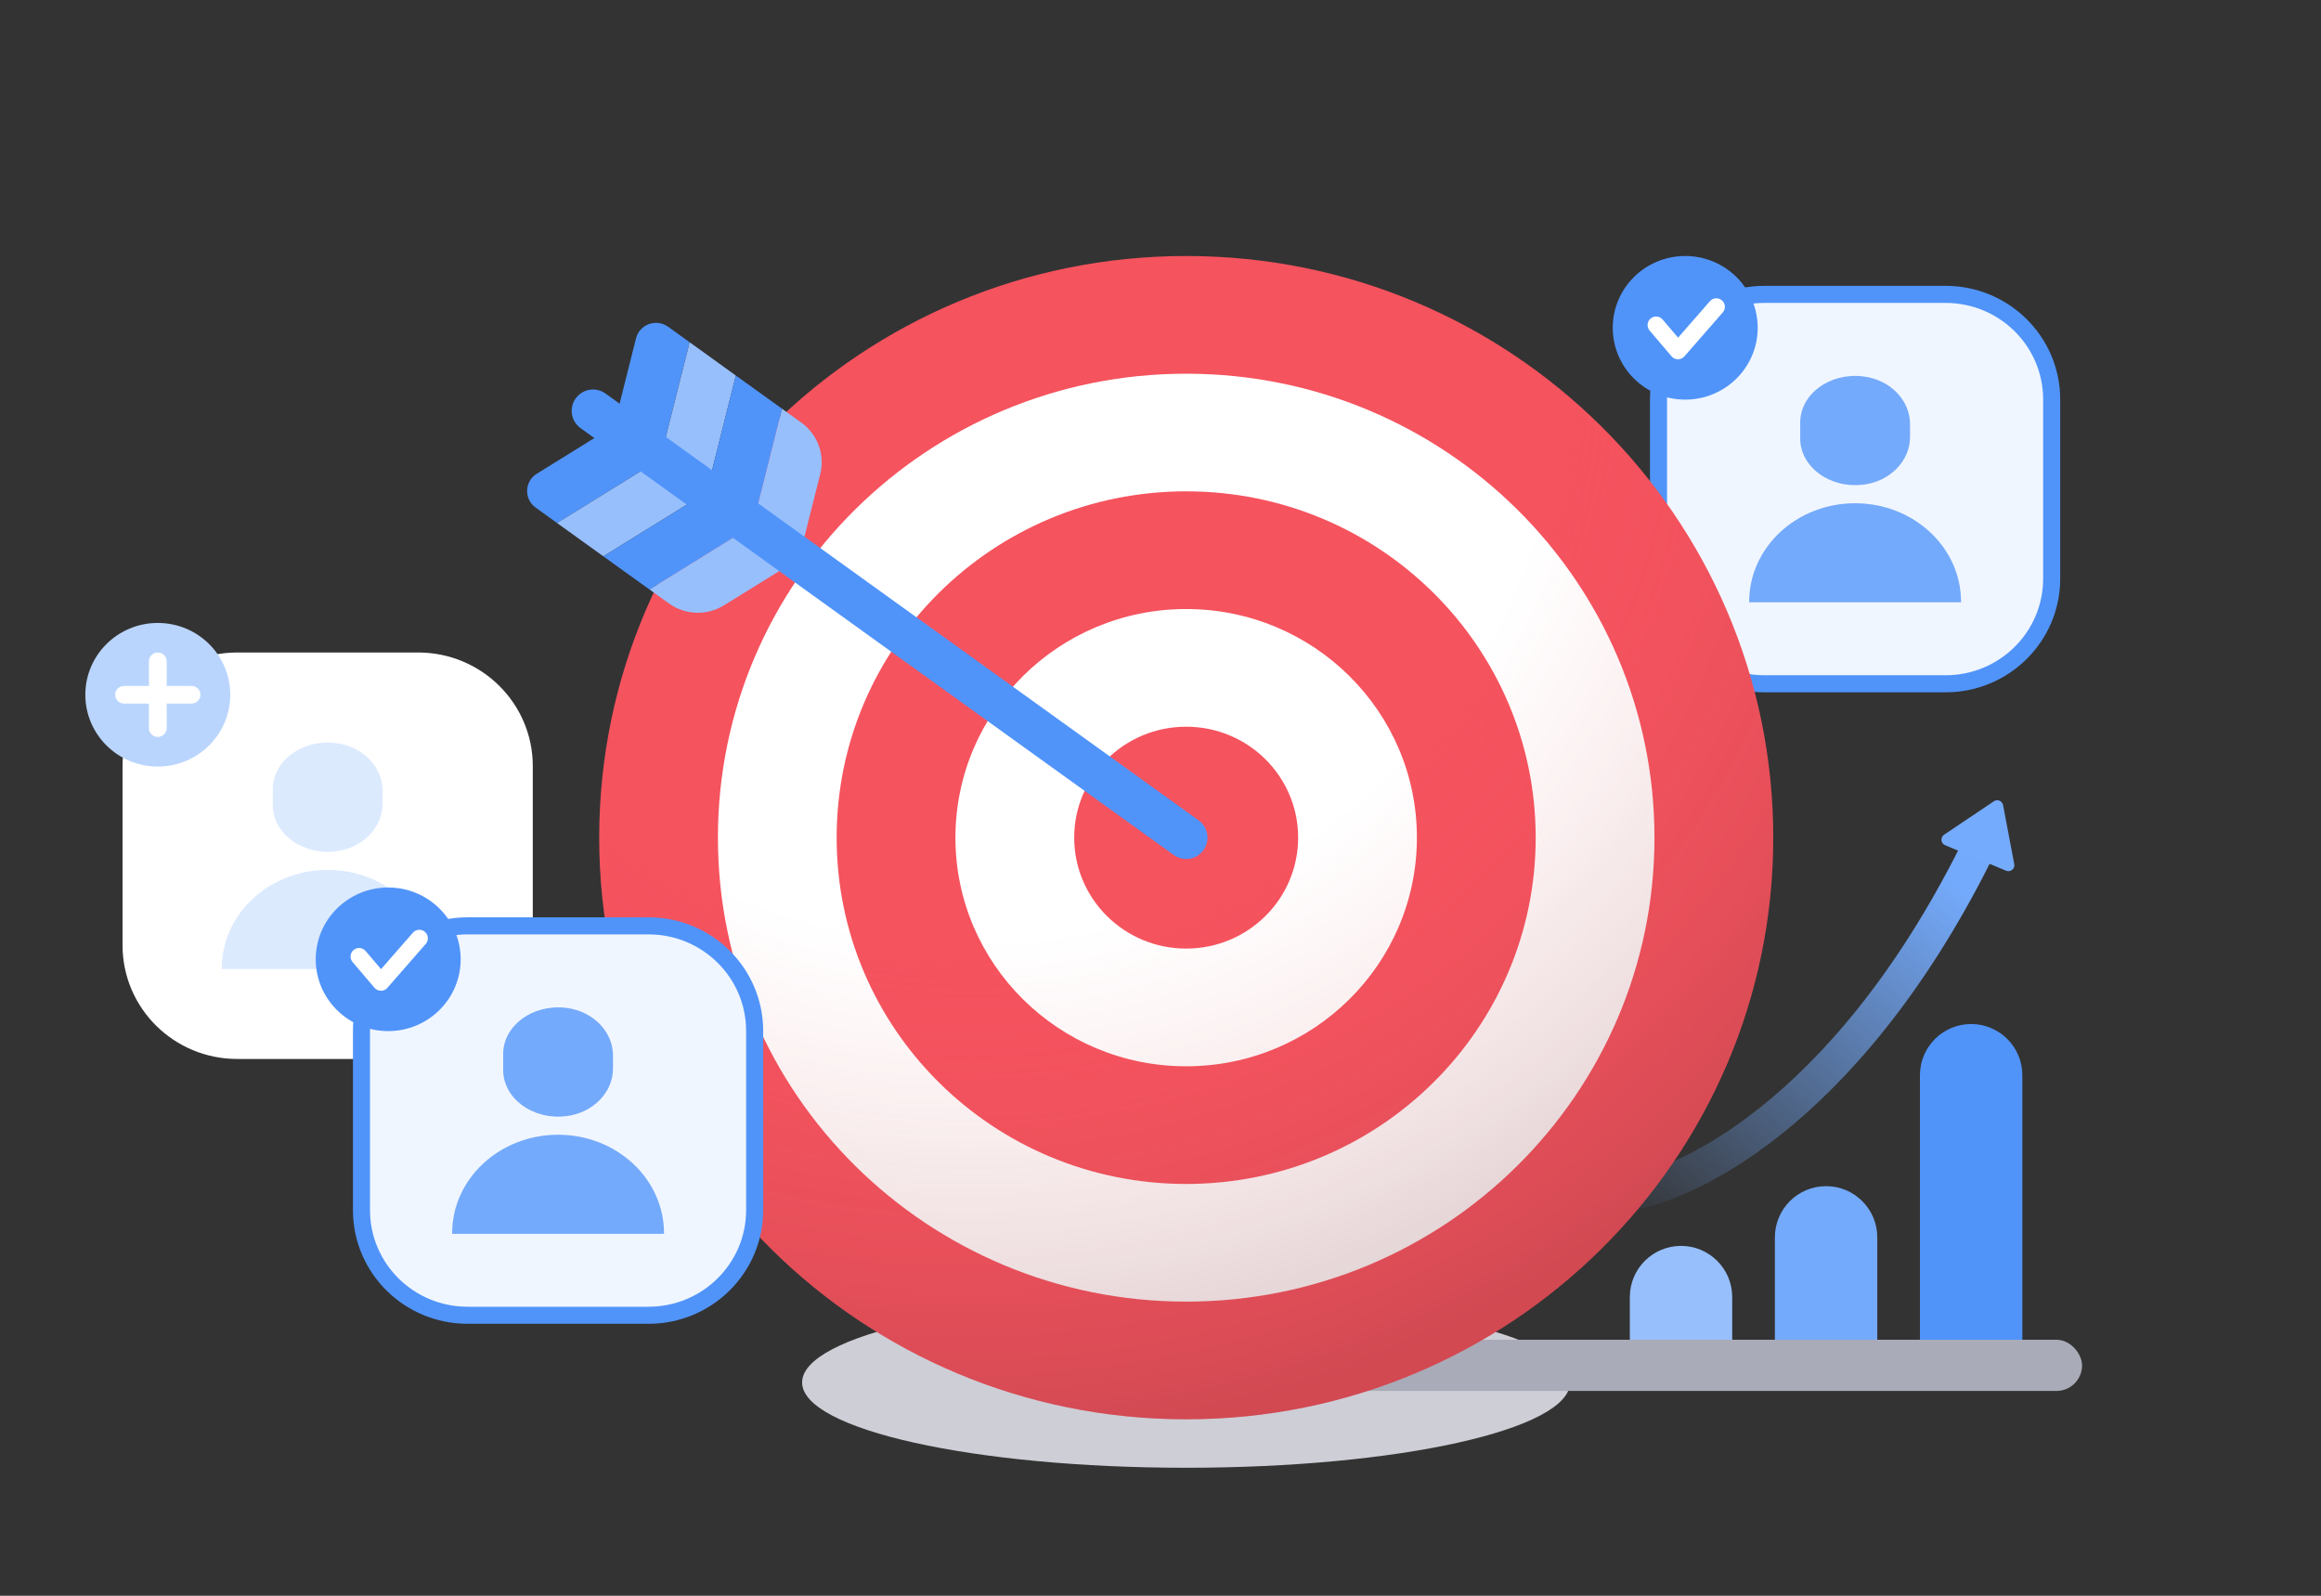 <svg width="272" height="187" viewBox="0 0 272 187" fill="none" xmlns="http://www.w3.org/2000/svg">
<rect x="0" y="0" width="272" height="187" fill="#333333" stroke="none"/>
<path d="M139 172C163.853 172 184 167.523 184 162C184 156.477 163.853 152 139 152C114.147 152 94 156.477 94 162C94 167.523 114.147 172 139 172Z" fill="#CDCED6"/>
<path d="M190 140C198.004 139.131 217.81 129.315 233 97" stroke="url(#paint0_linear_262_4652)" stroke-width="4"/>
<path d="M206.8 34.496H228C234.878 34.496 240.437 40.018 240.437 46.81V67.815C240.437 74.607 234.878 80.129 228 80.129H206.8C199.922 80.129 194.362 74.607 194.362 67.815V46.81C194.362 40.018 199.922 34.496 206.8 34.496Z" fill="#F0F6FF" stroke="#5094FA" stroke-width="2"/>
<path d="M217.4 58.974C210.542 58.974 204.987 64.144 204.987 70.522V70.585H229.818V70.522C229.818 64.144 224.258 58.974 217.405 58.974H217.4Z" fill="#74AAFB"/>
<path d="M218.356 56.797C221.551 56.407 223.838 53.965 223.838 51.226V49.679C223.838 46.941 221.551 44.498 218.356 44.108C214.378 43.624 210.967 46.227 210.967 49.508V51.392C210.967 54.673 214.378 57.276 218.356 56.792V56.797Z" fill="#74AAFB"/>
<path d="M197.493 46.829C202.183 46.829 205.985 43.061 205.985 38.414C205.985 33.767 202.183 30 197.493 30C192.802 30 189 33.767 189 38.414C189 43.061 192.802 46.829 197.493 46.829Z" fill="#5094FA"/>
<path d="M194.082 38.091L196.647 41.1L201.14 35.956" stroke="white" stroke-width="2" stroke-linecap="round" stroke-linejoin="round"/>
<path d="M49 76.462H27.8C20.379 76.462 14.362 82.423 14.362 89.776V110.78C14.362 118.134 20.379 124.094 27.8 124.094H49C56.421 124.094 62.438 118.134 62.438 110.78V89.776C62.438 82.423 56.421 76.462 49 76.462Z" fill="white"/>
<path d="M38.4 101.939C31.542 101.939 25.987 107.11 25.987 113.488V113.551H50.818V113.488C50.818 107.11 45.258 101.939 38.405 101.939H38.4Z" fill="#DCEAFE"/>
<path d="M39.356 99.763C42.552 99.372 44.838 96.93 44.838 94.192V92.645C44.838 89.906 42.552 87.464 39.356 87.074C35.378 86.59 31.968 89.193 31.968 92.473V94.358C31.968 97.639 35.378 100.242 39.356 99.758V99.763Z" fill="#DCEAFE"/>
<path d="M18.493 89.829C23.183 89.829 26.985 86.061 26.985 81.414C26.985 76.767 23.183 73 18.493 73C13.802 73 10 76.767 10 81.414C10 86.061 13.802 89.829 18.493 89.829Z" fill="#BAD5FD"/>
<path d="M22.45 80.385H14.541C13.966 80.385 13.5 80.846 13.5 81.416C13.5 81.985 13.966 82.447 14.541 82.447H22.45C23.024 82.447 23.49 81.985 23.49 81.416C23.49 80.846 23.024 80.385 22.45 80.385Z" fill="white"/>
<path d="M19.533 85.329V77.493C19.533 76.924 19.067 76.462 18.492 76.462C17.918 76.462 17.452 76.924 17.452 77.493V85.329C17.452 85.899 17.918 86.36 18.492 86.36C19.067 86.36 19.533 85.899 19.533 85.329Z" fill="white"/>
<rect x="136" y="157" width="108" height="6" rx="3" fill="#A9ABB8"/>
<path d="M207.808 98.16C207.808 135.802 177.006 166.321 139.014 166.321C101.022 166.321 70.22 135.802 70.22 98.16C70.22 60.518 101.022 30 139.014 30C177.006 30 207.808 60.518 207.808 98.16Z" fill="#F5535E"/>
<path d="M193.888 98.161C193.888 128.188 169.32 152.53 139.014 152.53C108.708 152.53 84.134 128.188 84.134 98.161C84.134 68.134 108.702 43.792 139.014 43.792C169.326 43.792 193.888 68.134 193.888 98.161Z" fill="white"/>
<path d="M179.969 98.16C179.969 120.572 161.634 138.743 139.008 138.743C116.382 138.743 98.048 120.572 98.048 98.16C98.048 75.748 116.388 57.577 139.008 57.577C161.629 57.577 179.969 75.742 179.969 98.16Z" fill="#F5535E"/>
<path d="M166.049 98.161C166.049 112.957 153.943 124.952 139.008 124.952C124.074 124.952 111.968 112.957 111.968 98.161C111.968 83.364 124.074 71.369 139.008 71.369C153.943 71.369 166.049 83.364 166.049 98.161Z" fill="white"/>
<path d="M152.129 98.16C152.129 105.342 146.257 111.16 139.008 111.16C131.76 111.16 125.887 105.342 125.887 98.16C125.887 90.978 131.76 85.16 139.008 85.16C146.257 85.16 152.129 90.978 152.129 98.16Z" fill="#F5535E"/>
<path d="M77.376 53.81L71.958 49.91L74.535 39.649C74.95 38.002 76.915 37.297 78.297 38.291L80.816 40.105L77.37 53.804L77.376 53.81Z" fill="#5094FA"/>
<path d="M82.793 57.706L77.375 53.811L80.822 40.106L86.233 44.006L82.793 57.706Z" fill="#97BFFC"/>
<path d="M88.205 61.605L82.793 57.705L86.234 44.006L91.651 47.9L88.205 61.605Z" fill="#5094FA"/>
<path d="M93.622 65.499L88.204 61.599L91.651 47.899L93.913 49.529C95.82 50.904 96.695 53.284 96.124 55.549L93.622 65.499Z" fill="#97BFFC"/>
<path d="M77.375 53.81L71.958 49.91L62.907 55.515C61.455 56.416 61.385 58.484 62.767 59.478L65.287 61.292L77.37 53.81H77.375Z" fill="#5094FA"/>
<path d="M82.793 57.705L77.375 53.81L65.287 61.293L70.704 65.193L82.793 57.705Z" fill="#97BFFC"/>
<path d="M88.204 61.604L82.793 57.704L70.704 65.192L76.122 69.086L88.204 61.604Z" fill="#5094FA"/>
<path d="M93.622 65.499L88.204 61.599L76.121 69.081L78.384 70.71C80.291 72.085 82.851 72.172 84.845 70.936L93.622 65.499Z" fill="#97BFFC"/>
<path d="M69.497 48.143L139.008 98.161" stroke="#5094FA" stroke-width="5" stroke-linecap="round" stroke-linejoin="round"/>
<path d="M207.808 98.16C207.808 135.802 177.006 166.321 139.014 166.321C101.022 166.321 70.22 135.802 70.22 98.16C70.22 60.518 101.022 30 139.014 30C177.006 30 207.808 60.518 207.808 98.16Z" fill="url(#paint1_radial_262_4652)"/>
<path d="M54.8 108.496H76C82.878 108.496 88.438 114.018 88.438 120.81V141.815C88.438 148.607 82.878 154.129 76 154.129H54.8C47.922 154.129 42.362 148.607 42.362 141.815V120.81C42.362 114.018 47.922 108.496 54.8 108.496Z" fill="#F0F6FF" stroke="#5094FA" stroke-width="2"/>
<path d="M65.4 132.974C58.542 132.974 52.987 138.144 52.987 144.522V144.585H77.818V144.522C77.818 138.144 72.258 132.974 65.405 132.974H65.4Z" fill="#74AAFB"/>
<path d="M66.356 130.797C69.552 130.407 71.838 127.965 71.838 125.226V123.679C71.838 120.941 69.552 118.498 66.356 118.108C62.378 117.624 58.967 120.227 58.967 123.508V125.392C58.967 128.673 62.378 131.276 66.356 130.792V130.797Z" fill="#74AAFB"/>
<path d="M45.493 120.829C50.183 120.829 53.985 117.061 53.985 112.414C53.985 107.767 50.183 104 45.493 104C40.802 104 37 107.767 37 112.414C37 117.061 40.802 120.829 45.493 120.829Z" fill="#5094FA"/>
<path d="M42.082 112.091L44.647 115.1L49.14 109.956" stroke="white" stroke-width="2" stroke-linecap="round" stroke-linejoin="round"/>
<path d="M208 145C208 141.686 210.686 139 214 139V139C217.314 139 220 141.686 220 145V157H208V145Z" fill="#74AAFB"/>
<path d="M225 126C225 122.686 227.686 120 231 120V120C234.314 120 237 122.686 237 126V157H225V126Z" fill="#5094FA"/>
<path d="M191 152C191 148.686 193.686 146 197 146V146C200.314 146 203 148.686 203 152V157H191V152Z" fill="#97BFFC"/>
<path d="M233.664 93.896C234.081 93.616 234.649 93.853 234.743 94.347L236.051 101.257C236.155 101.805 235.608 102.248 235.094 102.033L227.947 99.045C227.432 98.83 227.363 98.129 227.826 97.818L233.664 93.896Z" fill="#75ABFC"/>
<defs>
<linearGradient id="paint0_linear_262_4652" x1="227" y1="102" x2="192" y2="145" gradientUnits="userSpaceOnUse">
<stop stop-color="#74AAFB"/>
<stop offset="1" stop-color="#74AAFB" stop-opacity="0"/>
</linearGradient>
<radialGradient id="paint1_radial_262_4652" cx="0" cy="0" r="1" gradientUnits="userSpaceOnUse" gradientTransform="translate(114.421 42.621) rotate(69.274) scale(126.237 127.376)">
<stop offset="0.536" stop-color="#F5535E" stop-opacity="0"/>
<stop offset="1" stop-color="#682D31" stop-opacity="0.25"/>
</radialGradient>
</defs>
</svg>

